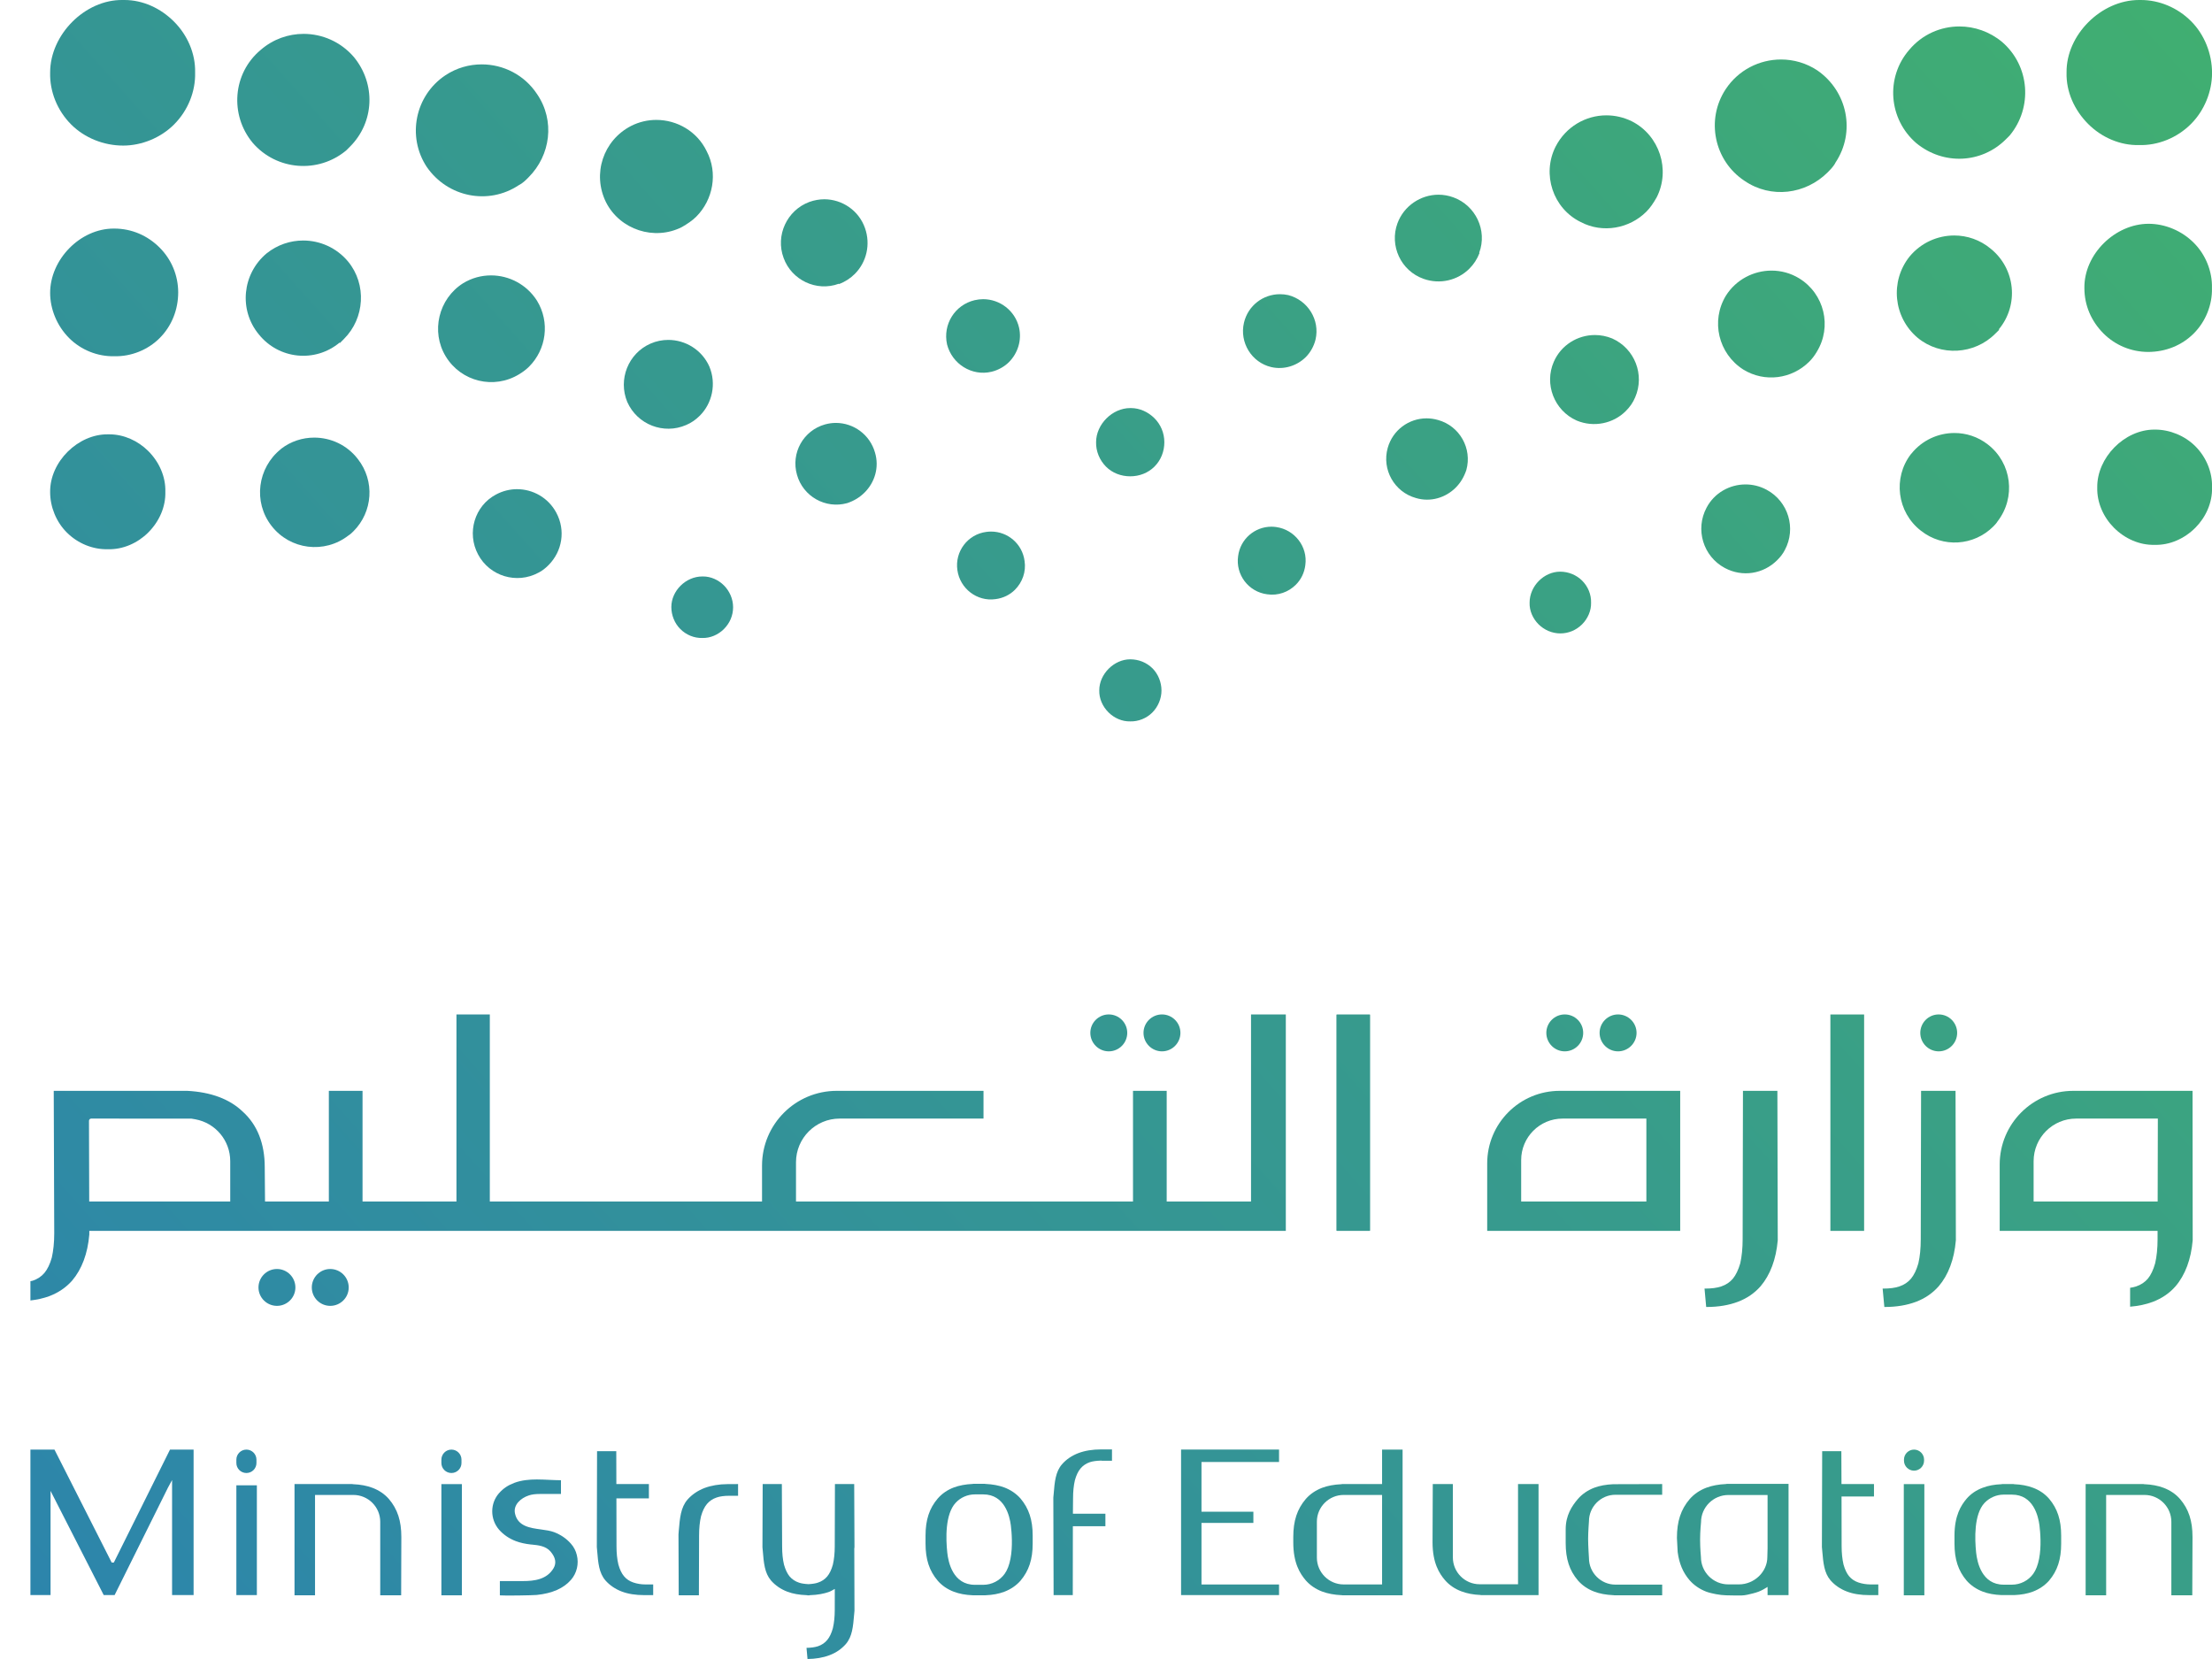 <svg width="48" height="36" viewBox="0 0 48 36" fill="none" xmlns="http://www.w3.org/2000/svg">
<path d="M46.75 9.322C46.093 9.322 45.501 9.937 45.51 10.577C45.501 10.904 45.643 11.222 45.872 11.452C46.111 11.691 46.429 11.832 46.756 11.823C47.083 11.832 47.4 11.691 47.639 11.452C47.868 11.222 48.01 10.904 48.001 10.577C48.01 10.25 47.878 9.923 47.639 9.684C47.409 9.454 47.083 9.322 46.765 9.322H46.75Z" fill="url(#paint0_linear_15037_80576)"/>
<path d="M37.033 11.015C36.78 11.486 36.958 12.074 37.428 12.325C37.811 12.53 38.267 12.455 38.566 12.154C38.628 12.093 38.689 12.018 38.73 11.936C38.983 11.466 38.806 10.879 38.334 10.627C38.189 10.549 38.032 10.512 37.878 10.512C37.534 10.512 37.202 10.695 37.033 11.015Z" fill="url(#paint1_linear_15037_80576)"/>
<path d="M41.475 9.846L41.467 9.854C41.072 10.367 41.164 11.114 41.684 11.517C42.163 11.895 42.834 11.845 43.254 11.425C43.287 11.391 43.321 11.357 43.346 11.315C43.749 10.794 43.657 10.048 43.136 9.645C42.919 9.476 42.664 9.396 42.411 9.396C42.058 9.396 41.71 9.552 41.475 9.846Z" fill="url(#paint2_linear_15037_80576)"/>
<path d="M33.855 12.405C33.504 12.405 33.192 12.717 33.192 13.078C33.186 13.252 33.262 13.423 33.386 13.547C33.508 13.669 33.679 13.745 33.859 13.745C34.038 13.745 34.204 13.674 34.332 13.547C34.455 13.423 34.531 13.252 34.526 13.078C34.531 12.902 34.46 12.727 34.332 12.6C34.209 12.477 34.035 12.405 33.857 12.405H33.855Z" fill="url(#paint3_linear_15037_80576)"/>
<path d="M2.343 9.425C1.698 9.416 1.079 10.017 1.088 10.681C1.088 10.999 1.22 11.326 1.45 11.555C1.689 11.794 2.016 11.927 2.343 11.918C2.669 11.927 2.987 11.785 3.217 11.555C3.456 11.316 3.597 10.999 3.588 10.671C3.597 10.345 3.456 10.026 3.217 9.787C2.994 9.565 2.688 9.425 2.373 9.425C2.362 9.425 2.353 9.425 2.343 9.425Z" fill="url(#paint4_linear_15037_80576)"/>
<path d="M10.763 10.731C10.299 10.976 10.123 11.562 10.375 12.033C10.626 12.504 11.213 12.681 11.683 12.428C11.765 12.388 11.84 12.326 11.901 12.265C12.202 11.964 12.277 11.508 12.072 11.126C11.898 10.8 11.564 10.615 11.219 10.615C11.065 10.615 10.908 10.653 10.763 10.731Z" fill="url(#paint5_linear_15037_80576)"/>
<path d="M6.1 9.739L6.093 9.747C5.589 10.151 5.488 10.89 5.891 11.41C6.294 11.931 7.041 12.024 7.561 11.62C7.602 11.595 7.636 11.562 7.67 11.528C8.09 11.108 8.14 10.436 7.763 9.958C7.527 9.653 7.174 9.496 6.819 9.496C6.566 9.496 6.313 9.575 6.1 9.739Z" fill="url(#paint6_linear_15037_80576)"/>
<path d="M33.717 7.851C33.506 8.334 33.724 8.908 34.214 9.126C34.59 9.283 35.012 9.188 35.278 8.921C35.367 8.833 35.435 8.737 35.483 8.621C35.694 8.137 35.476 7.564 34.985 7.345C34.862 7.294 34.734 7.27 34.609 7.27C34.233 7.27 33.875 7.488 33.717 7.851Z" fill="url(#paint7_linear_15037_80576)"/>
<path d="M46.417 0C45.592 -0 44.833 0.759 44.844 1.574C44.833 1.987 45.011 2.388 45.313 2.69C45.602 2.98 46.005 3.158 46.417 3.148C46.829 3.159 47.243 2.992 47.544 2.69C47.834 2.4 48.001 1.987 48.001 1.586C48.001 1.161 47.834 0.747 47.544 0.458C47.252 0.166 46.856 8.39233e-05 46.458 8.39233e-05C46.444 8.39233e-05 46.431 8.29697e-05 46.417 0Z" fill="url(#paint8_linear_15037_80576)"/>
<path d="M26.994 7.002C26.893 7.431 27.159 7.866 27.587 7.966C27.863 8.029 28.145 7.938 28.337 7.747C28.433 7.65 28.512 7.514 28.547 7.368C28.647 6.939 28.376 6.511 27.953 6.403C27.893 6.39 27.834 6.384 27.775 6.384C27.409 6.384 27.082 6.631 26.994 7.002Z" fill="url(#paint9_linear_15037_80576)"/>
<path d="M30.325 4.844C30.146 5.331 30.399 5.878 30.892 6.051C31.246 6.177 31.632 6.084 31.885 5.83C31.979 5.737 32.053 5.624 32.105 5.491L32.099 5.484C32.279 4.997 32.019 4.457 31.539 4.283C31.433 4.244 31.323 4.225 31.215 4.225C30.831 4.225 30.466 4.464 30.325 4.844Z" fill="url(#paint10_linear_15037_80576)"/>
<path d="M33.757 3.18C33.454 3.778 33.697 4.524 34.303 4.819C34.78 5.07 35.361 4.958 35.725 4.594C35.812 4.507 35.881 4.403 35.95 4.282C36.254 3.684 36.011 2.938 35.412 2.633C35.233 2.545 35.044 2.503 34.858 2.503C34.408 2.503 33.978 2.751 33.757 3.18Z" fill="url(#paint11_linear_15037_80576)"/>
<path d="M37.448 1.934C37.012 2.593 37.195 3.487 37.854 3.923C38.431 4.318 39.182 4.217 39.66 3.74C39.719 3.679 39.792 3.608 39.831 3.526C40.268 2.868 40.095 1.984 39.435 1.527C39.193 1.367 38.919 1.291 38.648 1.291C38.182 1.291 37.724 1.517 37.448 1.934Z" fill="url(#paint12_linear_15037_80576)"/>
<path d="M41.428 1.084C40.911 1.683 40.982 2.585 41.581 3.104C42.169 3.59 43.001 3.55 43.528 3.022C43.559 2.992 43.579 2.971 43.609 2.941C44.115 2.332 44.045 1.429 43.447 0.912C43.176 0.686 42.846 0.574 42.519 0.574C42.112 0.574 41.71 0.746 41.428 1.084Z" fill="url(#paint13_linear_15037_80576)"/>
<path d="M45.231 6.252C45.231 6.625 45.379 6.968 45.643 7.234C45.898 7.489 46.242 7.636 46.615 7.637C46.988 7.636 47.342 7.499 47.606 7.234C47.861 6.978 48.008 6.615 47.999 6.252C48.009 5.889 47.861 5.524 47.606 5.27C47.342 5.004 46.977 4.856 46.625 4.856C45.898 4.856 45.22 5.515 45.231 6.252Z" fill="url(#paint14_linear_15037_80576)"/>
<path d="M26.867 12.067C26.809 12.469 27.09 12.843 27.497 12.896C27.731 12.931 27.96 12.849 28.121 12.687C28.231 12.577 28.304 12.432 28.325 12.265C28.382 11.864 28.095 11.494 27.695 11.437C27.659 11.432 27.624 11.429 27.59 11.429C27.23 11.429 26.914 11.696 26.867 12.067Z" fill="url(#paint15_linear_15037_80576)"/>
<path d="M30.113 9.72C29.982 10.189 30.256 10.676 30.725 10.807C31.043 10.902 31.369 10.801 31.588 10.582C31.694 10.476 31.768 10.351 31.819 10.201C31.95 9.731 31.674 9.244 31.206 9.114C31.123 9.09 31.04 9.078 30.957 9.078C30.571 9.078 30.221 9.333 30.113 9.72Z" fill="url(#paint16_linear_15037_80576)"/>
<path d="M37.453 6.414C37.118 6.964 37.289 7.675 37.829 8.019C38.295 8.306 38.885 8.224 39.261 7.847C39.318 7.791 39.376 7.717 39.424 7.634C39.76 7.087 39.588 6.374 39.04 6.039C38.854 5.926 38.648 5.872 38.443 5.872C38.054 5.872 37.673 6.066 37.453 6.414Z" fill="url(#paint17_linear_15037_80576)"/>
<path d="M41.439 5.565C41.007 6.104 41.086 6.89 41.616 7.333C42.111 7.739 42.844 7.694 43.294 7.244C43.32 7.217 43.348 7.191 43.383 7.156L43.373 7.148C43.815 6.617 43.736 5.83 43.197 5.396C42.966 5.204 42.686 5.11 42.407 5.11C42.046 5.11 41.688 5.266 41.439 5.565Z" fill="url(#paint18_linear_15037_80576)"/>
<path d="M2.661 0C1.846 -0.011 1.088 0.749 1.088 1.574C1.077 1.986 1.243 2.4 1.545 2.702C1.835 2.991 2.248 3.159 2.673 3.159C3.074 3.159 3.487 2.991 3.776 2.702C4.078 2.4 4.245 1.986 4.234 1.574C4.244 1.161 4.066 0.759 3.776 0.469C3.484 0.176 3.098 0 2.7 0C2.687 0 2.674 0 2.661 0Z" fill="url(#paint19_linear_15037_80576)"/>
<path d="M21.149 6.514C20.72 6.616 20.455 7.04 20.551 7.474C20.659 7.897 21.087 8.169 21.516 8.067C21.662 8.032 21.799 7.953 21.894 7.858C22.086 7.665 22.176 7.384 22.113 7.108C22.027 6.74 21.696 6.492 21.334 6.492C21.273 6.492 21.211 6.5 21.149 6.514Z" fill="url(#paint20_linear_15037_80576)"/>
<path d="M17.563 4.382C17.076 4.563 16.823 5.109 17.004 5.597C17.177 6.077 17.717 6.337 18.203 6.157L18.21 6.164C18.343 6.111 18.457 6.037 18.55 5.943C18.803 5.69 18.896 5.304 18.77 4.949C18.635 4.564 18.271 4.324 17.886 4.324C17.779 4.325 17.67 4.343 17.563 4.382Z" fill="url(#paint21_linear_15037_80576)"/>
<path d="M13.696 2.732C13.09 3.044 12.847 3.773 13.15 4.388C13.453 4.987 14.2 5.23 14.797 4.927C14.918 4.857 15.022 4.788 15.109 4.701C15.473 4.337 15.585 3.756 15.334 3.279C15.126 2.849 14.691 2.602 14.242 2.602C14.057 2.602 13.87 2.644 13.696 2.732Z" fill="url(#paint22_linear_15037_80576)"/>
<path d="M10.453 1.397C10.182 1.397 9.908 1.473 9.666 1.633C9.007 2.071 8.825 2.963 9.261 3.623C9.717 4.282 10.599 4.456 11.258 4.018C11.339 3.979 11.41 3.908 11.471 3.846C11.947 3.37 12.049 2.618 11.653 2.04C11.378 1.624 10.921 1.397 10.454 1.397C10.454 1.397 10.454 1.397 10.453 1.397Z" fill="url(#paint23_linear_15037_80576)"/>
<path d="M5.658 1.082C5.049 1.589 4.979 2.493 5.485 3.101C6.002 3.699 6.905 3.771 7.513 3.264L7.595 3.182C8.123 2.654 8.162 1.822 7.676 1.234C7.391 0.905 6.991 0.735 6.588 0.735C6.258 0.735 5.927 0.849 5.658 1.082Z" fill="url(#paint24_linear_15037_80576)"/>
<path d="M2.467 4.96C1.737 4.96 1.088 5.633 1.088 6.356C1.088 6.708 1.236 7.072 1.501 7.337C1.756 7.593 2.12 7.74 2.483 7.73C2.845 7.739 3.209 7.593 3.464 7.337C3.729 7.072 3.866 6.718 3.867 6.345C3.866 5.972 3.719 5.628 3.464 5.373C3.199 5.108 2.855 4.961 2.483 4.96H2.467Z" fill="url(#paint25_linear_15037_80576)"/>
<path d="M21.404 11.542C20.998 11.594 20.717 11.969 20.775 12.371C20.831 12.772 21.201 13.058 21.602 13.001C21.769 12.98 21.915 12.907 22.024 12.798C22.185 12.637 22.269 12.407 22.233 12.173C22.185 11.801 21.868 11.535 21.508 11.535C21.474 11.535 21.439 11.537 21.404 11.542Z" fill="url(#paint26_linear_15037_80576)"/>
<path d="M17.902 9.21C17.433 9.342 17.158 9.829 17.295 10.305C17.427 10.773 17.914 11.048 18.383 10.918C18.533 10.868 18.657 10.792 18.763 10.686C18.982 10.467 19.083 10.142 18.988 9.823C18.879 9.433 18.524 9.177 18.138 9.177C18.06 9.177 17.981 9.188 17.902 9.21Z" fill="url(#paint27_linear_15037_80576)"/>
<path d="M14.117 7.456C13.633 7.667 13.408 8.234 13.612 8.724C13.831 9.216 14.403 9.434 14.888 9.223C15.003 9.175 15.099 9.107 15.188 9.018C15.454 8.751 15.55 8.33 15.393 7.954C15.231 7.59 14.873 7.376 14.502 7.376C14.373 7.376 14.242 7.401 14.117 7.456Z" fill="url(#paint28_linear_15037_80576)"/>
<path d="M10.048 6.147C9.517 6.483 9.344 7.194 9.673 7.735C10.007 8.284 10.719 8.456 11.267 8.12C11.349 8.071 11.423 8.013 11.48 7.957C11.856 7.581 11.938 6.99 11.652 6.524C11.427 6.171 11.046 5.976 10.656 5.976C10.448 5.976 10.239 6.03 10.048 6.147Z" fill="url(#paint29_linear_15037_80576)"/>
<path d="M5.786 5.498C5.256 5.941 5.177 6.727 5.618 7.258C6.052 7.797 6.838 7.876 7.368 7.435L7.377 7.443C7.412 7.408 7.438 7.381 7.465 7.354C7.916 6.904 7.96 6.17 7.554 5.676C7.303 5.375 6.943 5.219 6.579 5.219C6.3 5.219 6.02 5.311 5.786 5.498Z" fill="url(#paint30_linear_15037_80576)"/>
<path d="M15.241 12.509C14.88 12.509 14.568 12.821 14.568 13.172C14.568 13.351 14.639 13.527 14.763 13.65C14.89 13.778 15.065 13.849 15.241 13.844C15.415 13.849 15.586 13.773 15.709 13.65C15.837 13.522 15.908 13.356 15.908 13.177C15.908 12.997 15.832 12.826 15.709 12.703C15.59 12.584 15.426 12.509 15.258 12.509H15.241Z" fill="url(#paint31_linear_15037_80576)"/>
<path d="M24.526 8.855C24.137 8.855 23.785 9.207 23.785 9.595C23.78 9.79 23.859 9.984 24 10.126C24.137 10.264 24.327 10.336 24.526 10.336C24.726 10.336 24.914 10.262 25.051 10.126C25.193 9.984 25.266 9.795 25.266 9.596C25.266 9.397 25.188 9.212 25.051 9.075C24.913 8.938 24.731 8.855 24.541 8.855H24.526Z" fill="url(#paint32_linear_15037_80576)"/>
<path d="M23.854 14.981C23.849 15.157 23.925 15.33 24.054 15.458C24.178 15.582 24.351 15.659 24.526 15.654C24.703 15.659 24.879 15.587 25.004 15.463C25.132 15.335 25.204 15.157 25.204 14.985C25.204 14.804 25.132 14.627 25.009 14.503C24.879 14.374 24.708 14.308 24.526 14.307C24.174 14.307 23.853 14.627 23.854 14.981Z" fill="url(#paint33_linear_15037_80576)"/>
<path d="M23.89 31.452C23.707 31.452 23.541 31.479 23.399 31.533C23.258 31.587 23.138 31.668 23.044 31.776C22.904 31.94 22.886 32.153 22.864 32.423L22.857 32.499L22.863 34.614H23.279L23.281 33.119H23.987V32.848H23.282V32.831L23.285 32.518C23.285 32.369 23.298 32.236 23.325 32.121C23.355 32.012 23.396 31.926 23.448 31.865C23.5 31.803 23.568 31.757 23.65 31.729C23.713 31.708 23.791 31.698 23.89 31.695H23.907V31.698H24.13V31.452H23.89Z" fill="url(#paint34_linear_15037_80576)"/>
<path d="M18.118 32.204L18.114 33.555C18.114 33.704 18.1 33.838 18.073 33.953C18.043 34.061 18.002 34.147 17.95 34.209C17.899 34.27 17.831 34.316 17.748 34.343C17.696 34.361 17.63 34.371 17.544 34.376C17.456 34.371 17.389 34.361 17.338 34.343C17.255 34.316 17.188 34.27 17.135 34.209C17.084 34.147 17.043 34.061 17.013 33.954C16.985 33.837 16.972 33.708 16.972 33.555L16.966 32.204H16.55L16.545 33.575L16.552 33.65C16.574 33.92 16.592 34.133 16.731 34.297C16.825 34.404 16.945 34.486 17.087 34.54C17.204 34.584 17.341 34.609 17.508 34.615L17.523 34.616V34.62H17.524C17.537 34.618 17.55 34.618 17.561 34.62H17.562L17.562 34.616L17.577 34.615C17.744 34.609 17.882 34.584 17.999 34.54C18.02 34.532 18.039 34.521 18.058 34.511C18.069 34.504 18.08 34.498 18.091 34.492L18.115 34.48L18.114 34.934C18.114 35.084 18.1 35.217 18.073 35.332C18.043 35.441 18.002 35.526 17.95 35.588C17.899 35.65 17.831 35.696 17.748 35.724C17.681 35.745 17.598 35.757 17.501 35.758L17.523 36C17.701 35.998 17.86 35.971 17.999 35.918C18.141 35.865 18.26 35.783 18.354 35.676C18.494 35.514 18.512 35.299 18.535 35.029L18.542 34.953L18.538 33.604L18.542 33.573L18.536 32.204H18.118Z" fill="url(#paint35_linear_15037_80576)"/>
<path d="M5.129 31.674V31.747C5.129 31.867 5.227 31.964 5.347 31.964C5.467 31.964 5.565 31.867 5.565 31.747V31.674C5.565 31.554 5.467 31.456 5.347 31.456C5.227 31.456 5.129 31.554 5.129 31.674Z" fill="url(#paint36_linear_15037_80576)"/>
<path d="M5.129 32.231L5.129 34.613H5.574V32.231H5.129Z" fill="url(#paint37_linear_15037_80576)"/>
<path d="M9.578 31.674V31.747C9.578 31.867 9.676 31.964 9.796 31.964C9.916 31.964 10.014 31.867 10.014 31.747V31.674C10.014 31.554 9.916 31.456 9.796 31.456C9.676 31.456 9.578 31.554 9.578 31.674Z" fill="url(#paint38_linear_15037_80576)"/>
<path d="M9.578 32.205V34.618L10.023 34.618V32.205H9.578Z" fill="url(#paint39_linear_15037_80576)"/>
<path d="M41.316 31.674V31.695C41.316 31.815 41.414 31.913 41.534 31.913C41.654 31.913 41.752 31.815 41.752 31.695V31.674C41.752 31.554 41.654 31.456 41.534 31.456C41.414 31.456 41.316 31.554 41.316 31.674Z" fill="url(#paint40_linear_15037_80576)"/>
<path d="M41.312 32.205V34.618H41.758L41.758 32.205H41.312Z" fill="url(#paint41_linear_15037_80576)"/>
<path d="M32.941 32.204V34.378H32.108C31.788 34.378 31.527 34.117 31.527 33.796V32.204H31.091L31.086 33.466C31.086 33.915 31.23 34.142 31.356 34.289C31.45 34.397 31.57 34.479 31.712 34.532C31.832 34.578 31.973 34.605 32.13 34.611V34.614H33.386L33.386 32.204H32.941Z" fill="url(#paint42_linear_15037_80576)"/>
<path d="M29.991 31.456V32.204H29.122L29.109 32.207C28.951 32.214 28.81 32.24 28.69 32.285C28.549 32.339 28.428 32.421 28.335 32.528C28.148 32.747 28.064 33.001 28.064 33.352V33.47C28.064 33.919 28.209 34.146 28.335 34.294C28.428 34.4 28.548 34.482 28.69 34.536C28.811 34.581 28.952 34.608 29.109 34.615L29.125 34.615V34.618H30.436V31.456H29.991ZM28.576 33.8V33.021C28.576 32.701 28.837 32.44 29.157 32.44H29.991V34.382H29.157C28.837 34.382 28.576 34.12 28.576 33.8Z" fill="url(#paint43_linear_15037_80576)"/>
<path d="M45.258 32.204V34.618H45.703V32.44H46.536C46.856 32.44 47.118 32.701 47.118 33.022V34.618H47.572L47.577 33.352C47.577 33.002 47.494 32.747 47.306 32.528C47.213 32.421 47.093 32.34 46.952 32.286C46.831 32.24 46.69 32.213 46.533 32.207L46.517 32.206V32.204H45.258Z" fill="url(#paint44_linear_15037_80576)"/>
<path d="M35.007 32.207C34.852 32.214 34.712 32.239 34.593 32.284C34.454 32.338 34.335 32.419 34.242 32.525C34.11 32.68 33.975 32.88 33.975 33.187V33.483C33.975 33.829 34.057 34.081 34.242 34.297C34.335 34.403 34.453 34.484 34.593 34.537C34.713 34.583 34.852 34.608 35.007 34.615L35.023 34.615V34.618H36.069V34.386H35.055C34.738 34.386 34.48 34.127 34.48 33.809C34.48 33.809 34.462 33.541 34.462 33.392C34.462 33.245 34.48 33.013 34.48 33.013C34.48 32.695 34.738 32.436 35.055 32.436H36.069V32.204L36.068 32.204L35.007 32.207Z" fill="url(#paint45_linear_15037_80576)"/>
<path d="M11.165 32.176C11.018 32.232 10.922 32.297 10.826 32.405C10.633 32.627 10.633 32.964 10.827 33.191C10.925 33.303 11.048 33.387 11.193 33.442C11.289 33.478 11.398 33.502 11.517 33.515L11.542 33.517C11.683 33.531 11.841 33.547 11.945 33.666C12.056 33.795 12.079 33.917 12.012 34.03C11.867 34.276 11.593 34.309 11.346 34.309H10.847V34.619C10.938 34.629 11.566 34.619 11.648 34.61C11.984 34.575 12.227 34.468 12.39 34.283C12.517 34.137 12.565 33.936 12.517 33.744C12.495 33.652 12.451 33.567 12.389 33.498C12.291 33.386 12.169 33.303 12.023 33.247C11.942 33.217 11.845 33.203 11.741 33.189C11.503 33.157 11.234 33.121 11.175 32.841C11.135 32.654 11.302 32.507 11.474 32.451C11.537 32.429 11.618 32.419 11.713 32.419L12.173 32.418V32.121C12.092 32.121 12.012 32.116 11.926 32.113C11.835 32.109 11.742 32.104 11.65 32.104C11.482 32.104 11.317 32.12 11.165 32.176Z" fill="url(#paint46_linear_15037_80576)"/>
<path d="M3.689 31.456L2.47 33.907H2.424L2.419 33.898L1.182 31.456H0.66V34.613H1.097V32.352L2.251 34.613H2.487L3.646 32.279L3.734 32.117V34.613H4.201V31.456H3.689Z" fill="url(#paint47_linear_15037_80576)"/>
<path d="M25.629 31.455V34.613H27.755V34.383H26.072V33.047H27.198V32.804H26.072V31.725H27.755V31.455H27.755H25.629Z" fill="url(#paint48_linear_15037_80576)"/>
<path d="M12.956 31.491L12.951 33.572L12.958 33.649C12.98 33.918 12.998 34.131 13.137 34.294C13.231 34.401 13.351 34.482 13.492 34.536C13.629 34.588 13.79 34.614 13.984 34.614H14.174L14.174 34.614V34.382H14.005C13.913 34.382 13.825 34.367 13.744 34.34C13.661 34.312 13.593 34.267 13.542 34.205C13.49 34.144 13.449 34.059 13.419 33.95C13.391 33.834 13.378 33.704 13.378 33.552L13.376 32.514H14.081V32.204H13.375L13.373 31.491H12.956Z" fill="url(#paint49_linear_15037_80576)"/>
<path d="M15.791 32.205C15.602 32.206 15.434 32.235 15.289 32.289C15.141 32.346 15.015 32.431 14.917 32.543C14.772 32.713 14.753 32.937 14.729 33.218L14.723 33.298L14.728 34.618H15.166L15.17 33.318C15.17 33.162 15.184 33.022 15.212 32.903C15.244 32.789 15.287 32.7 15.341 32.636C15.395 32.572 15.466 32.524 15.552 32.495C15.625 32.47 15.718 32.458 15.827 32.458H16.016V32.204H16.016L15.791 32.205Z" fill="url(#paint50_linear_15037_80576)"/>
<path d="M43.445 32.204L43.432 32.207C43.279 32.213 43.14 32.239 43.024 32.284C42.886 32.335 42.768 32.415 42.676 32.521C42.554 32.665 42.412 32.887 42.412 33.324V33.496C42.412 33.838 42.494 34.086 42.676 34.3C42.768 34.404 42.886 34.484 43.024 34.537C43.14 34.582 43.279 34.607 43.432 34.613H43.708C43.861 34.607 43.998 34.582 44.116 34.537C44.254 34.484 44.371 34.404 44.464 34.3C44.646 34.086 44.727 33.838 44.727 33.496V33.324C44.727 32.983 44.646 32.735 44.464 32.521C44.371 32.415 44.254 32.335 44.116 32.284C43.998 32.239 43.861 32.213 43.707 32.207L43.692 32.204H43.445ZM42.882 33.693C42.851 33.396 42.832 32.862 43.063 32.614C43.171 32.5 43.322 32.433 43.479 32.433H43.659C44.124 32.433 44.23 32.9 44.256 33.101C44.275 33.257 44.3 33.559 44.248 33.825C44.222 33.961 44.179 34.071 44.121 34.152C44.014 34.299 43.842 34.387 43.66 34.387H43.479C43.006 34.387 42.904 33.902 42.882 33.693Z" fill="url(#paint51_linear_15037_80576)"/>
<path d="M37.469 32.2L37.456 32.203C37.296 32.21 37.151 32.237 37.028 32.283C36.883 32.338 36.761 32.421 36.665 32.531C36.474 32.755 36.389 33.014 36.389 33.372L36.405 33.677C36.437 33.925 36.518 34.121 36.664 34.291C36.76 34.4 36.883 34.484 37.026 34.539C37.094 34.564 37.167 34.579 37.236 34.593C37.388 34.623 37.531 34.62 37.674 34.622C37.758 34.623 37.835 34.624 37.914 34.606L37.919 34.605C37.999 34.587 38.083 34.568 38.161 34.539C38.228 34.513 38.288 34.478 38.331 34.451L38.356 34.435V34.614H38.811V32.2H37.469ZM36.91 33.787C36.91 33.787 36.892 33.601 36.892 33.411C36.892 33.221 36.912 33.035 36.912 33.033C36.912 32.707 37.179 32.441 37.506 32.441H38.356V33.598L38.351 33.788C38.351 34.109 38.068 34.381 37.734 34.381H37.504C37.177 34.381 36.91 34.115 36.91 33.787Z" fill="url(#paint52_linear_15037_80576)"/>
<path d="M39.541 31.491L39.535 33.572L39.542 33.648C39.565 33.918 39.583 34.13 39.722 34.293C39.817 34.401 39.936 34.482 40.078 34.536C40.214 34.588 40.374 34.614 40.569 34.614H40.759V34.382H40.589C40.498 34.381 40.41 34.367 40.329 34.34C40.246 34.312 40.178 34.267 40.126 34.205C40.075 34.144 40.034 34.058 40.004 33.95C39.977 33.835 39.963 33.701 39.963 33.552L39.961 32.474H40.665V32.204H39.96L39.957 31.491H39.541Z" fill="url(#paint53_linear_15037_80576)"/>
<path d="M21.12 32.199L21.107 32.201C20.953 32.208 20.815 32.234 20.697 32.278C20.558 32.331 20.442 32.411 20.35 32.516C20.166 32.731 20.084 32.98 20.084 33.323V33.496C20.084 33.839 20.166 34.087 20.35 34.303C20.441 34.407 20.558 34.487 20.697 34.54C20.816 34.585 20.953 34.611 21.107 34.617H21.385C21.538 34.611 21.677 34.585 21.795 34.54C21.933 34.487 22.051 34.407 22.143 34.303C22.326 34.087 22.409 33.839 22.409 33.496V33.323C22.409 32.98 22.326 32.731 22.143 32.515C22.05 32.411 21.933 32.331 21.795 32.278C21.677 32.234 21.539 32.208 21.385 32.201L21.369 32.199H21.12ZM20.556 33.693C20.524 33.396 20.506 32.858 20.738 32.61C20.845 32.494 20.997 32.428 21.155 32.428H21.336C21.802 32.428 21.909 32.897 21.935 33.099C21.954 33.255 21.979 33.558 21.927 33.825C21.901 33.962 21.858 34.072 21.8 34.153C21.693 34.301 21.519 34.39 21.337 34.39H21.155C20.68 34.39 20.578 33.903 20.556 33.693Z" fill="url(#paint54_linear_15037_80576)"/>
<path d="M6.391 32.204V34.618H6.836V32.44H7.668C7.989 32.44 8.251 32.701 8.251 33.022V34.618H8.705L8.709 33.352C8.709 33.002 8.626 32.747 8.439 32.528C8.345 32.421 8.226 32.34 8.084 32.286C7.963 32.24 7.822 32.213 7.665 32.207L7.649 32.206V32.204H6.391Z" fill="url(#paint55_linear_15037_80576)"/>
<path d="M33.555 22.413C33.555 22.634 33.735 22.814 33.955 22.814C34.176 22.814 34.355 22.634 34.355 22.413C34.355 22.192 34.176 22.013 33.955 22.013C33.735 22.013 33.555 22.192 33.555 22.413Z" fill="url(#paint56_linear_15037_80576)"/>
<path d="M41.687 23.671L41.68 26.89C41.68 27.089 41.663 27.266 41.628 27.415C41.588 27.556 41.534 27.667 41.469 27.746C41.404 27.824 41.318 27.881 41.214 27.916C41.122 27.947 41.006 27.962 40.87 27.962H40.853L40.89 28.361H40.903C41.154 28.361 41.38 28.323 41.577 28.249C41.771 28.176 41.938 28.061 42.069 27.912C42.28 27.665 42.406 27.329 42.442 26.914L42.435 23.671H41.687Z" fill="url(#paint57_linear_15037_80576)"/>
<path d="M39.719 22.014H39.719V26.71H39.719H40.45L40.451 26.71V22.014H39.719Z" fill="url(#paint58_linear_15037_80576)"/>
<path d="M37.822 23.671L37.815 26.89C37.815 27.088 37.797 27.264 37.763 27.415C37.722 27.556 37.668 27.668 37.604 27.746C37.539 27.824 37.453 27.881 37.349 27.916C37.256 27.947 37.14 27.962 37.005 27.962H36.988L37.024 28.361H37.038C37.289 28.361 37.515 28.323 37.711 28.249C37.906 28.176 38.073 28.061 38.204 27.912C38.414 27.664 38.54 27.329 38.577 26.914L38.569 23.671H37.822Z" fill="url(#paint59_linear_15037_80576)"/>
<path d="M33.846 23.671C32.977 23.671 32.272 24.376 32.272 25.246V26.71H36.46V23.671H33.846ZM33.009 25.174C33.009 24.677 33.411 24.273 33.908 24.273H35.726V26.072H33.009V25.174Z" fill="url(#paint60_linear_15037_80576)"/>
<path d="M23.66 22.413C23.66 22.634 23.84 22.814 24.06 22.814C24.281 22.814 24.461 22.634 24.461 22.413C24.461 22.192 24.281 22.013 24.06 22.013C23.84 22.013 23.66 22.192 23.66 22.413Z" fill="url(#paint61_linear_15037_80576)"/>
<path d="M5.609 27.938C5.609 28.158 5.79 28.337 6.01 28.337C6.23 28.337 6.41 28.158 6.41 27.938C6.41 27.716 6.23 27.537 6.01 27.537C5.79 27.537 5.609 27.716 5.609 27.938Z" fill="url(#paint62_linear_15037_80576)"/>
<path d="M6.766 27.938C6.766 28.158 6.946 28.337 7.166 28.337C7.387 28.337 7.567 28.158 7.567 27.938C7.567 27.716 7.387 27.537 7.166 27.537C6.946 27.537 6.766 27.716 6.766 27.938Z" fill="url(#paint63_linear_15037_80576)"/>
<path d="M24.814 22.413C24.814 22.634 24.995 22.814 25.215 22.814C25.435 22.814 25.615 22.634 25.615 22.413C25.615 22.192 25.435 22.013 25.215 22.013C24.995 22.013 24.814 22.192 24.814 22.413Z" fill="url(#paint64_linear_15037_80576)"/>
<path d="M34.711 22.413C34.711 22.634 34.892 22.814 35.111 22.814C35.332 22.814 35.513 22.634 35.513 22.413C35.513 22.192 35.332 22.013 35.111 22.013C34.892 22.013 34.711 22.192 34.711 22.413Z" fill="url(#paint65_linear_15037_80576)"/>
<path d="M41.67 22.414C41.67 22.634 41.85 22.814 42.07 22.814C42.29 22.814 42.47 22.634 42.47 22.414C42.47 22.192 42.29 22.013 42.07 22.013C41.85 22.013 41.67 22.192 41.67 22.414Z" fill="url(#paint66_linear_15037_80576)"/>
<path d="M27.147 22.013V26.072H25.317V23.671H24.586V26.072H17.273V25.221C17.273 24.698 17.697 24.273 18.221 24.273H21.342V23.671H18.158C17.262 23.671 16.536 24.397 16.536 25.293V26.072H10.629V22.013H9.905V26.072H7.867V23.671H7.136V26.072H5.751L5.745 25.341V25.34V25.33C5.745 24.814 5.583 24.405 5.263 24.118C4.98 23.848 4.576 23.698 4.064 23.671H1.166V23.671L1.177 26.764C1.177 26.964 1.158 27.14 1.124 27.29C1.084 27.432 1.03 27.543 0.965 27.621C0.9 27.699 0.814 27.756 0.71 27.791C0.695 27.796 0.676 27.798 0.66 27.802V28.22C0.808 28.203 0.947 28.172 1.073 28.125C1.268 28.05 1.434 27.938 1.566 27.788C1.776 27.54 1.902 27.205 1.938 26.79V26.71H27.902V22.013H27.147ZM1.931 24.321C1.931 24.295 1.953 24.273 1.979 24.273L4.097 24.274H4.153C4.185 24.279 4.212 24.283 4.241 24.289C4.679 24.37 4.996 24.751 4.996 25.197V26.072H1.936L1.931 24.321Z" fill="url(#paint67_linear_15037_80576)"/>
<path d="M44.99 23.671C44.108 23.671 43.393 24.387 43.393 25.27V26.71H46.819V26.89C46.819 27.088 46.801 27.266 46.766 27.415C46.726 27.556 46.674 27.668 46.608 27.747C46.542 27.824 46.457 27.881 46.352 27.916C46.315 27.929 46.269 27.938 46.223 27.945V28.355C46.402 28.34 46.567 28.306 46.715 28.25C46.91 28.176 47.077 28.063 47.208 27.913C47.419 27.666 47.545 27.329 47.581 26.914L47.578 23.671H44.99ZM44.129 25.198C44.129 24.687 44.542 24.273 45.052 24.273H46.825V24.297L46.821 26.072H44.129V25.198Z" fill="url(#paint68_linear_15037_80576)"/>
<path d="M29.011 22.013C29.005 22.013 29 22.018 29 22.024V26.699C29 26.705 29.005 26.71 29.011 26.71H29.721C29.727 26.71 29.731 26.705 29.731 26.699V22.024C29.731 22.018 29.727 22.013 29.721 22.013H29.011Z" fill="url(#paint69_linear_15037_80576)"/>
<defs>
<linearGradient id="paint0_linear_15037_80576" x1="-6.728" y1="58.355" x2="53.167" y2="4.907" gradientUnits="userSpaceOnUse">
<stop stop-color="#297EB5"/>
<stop offset="0.267" stop-color="#297EB5"/>
<stop offset="1" stop-color="#41AF70"/>
</linearGradient>
<linearGradient id="paint1_linear_15037_80576" x1="-10.195" y1="54.47" x2="49.699" y2="1.021" gradientUnits="userSpaceOnUse">
<stop stop-color="#297EB5"/>
<stop offset="0.145" stop-color="#297EB5"/>
<stop offset="1" stop-color="#41AF70"/>
</linearGradient>
<linearGradient id="paint2_linear_15037_80576" x1="-8.622" y1="56.235" x2="51.272" y2="2.786" gradientUnits="userSpaceOnUse">
<stop stop-color="#297EB5"/>
<stop offset="0.145" stop-color="#297EB5"/>
<stop offset="1" stop-color="#41AF70"/>
</linearGradient>
<linearGradient id="paint3_linear_15037_80576" x1="-11.209" y1="53.335" x2="48.686" y2="-0.114" gradientUnits="userSpaceOnUse">
<stop stop-color="#297EB5"/>
<stop offset="0.145" stop-color="#297EB5"/>
<stop offset="1" stop-color="#41AF70"/>
</linearGradient>
<linearGradient id="paint4_linear_15037_80576" x1="-26.384" y1="36.33" x2="33.51" y2="-17.119" gradientUnits="userSpaceOnUse">
<stop stop-color="#297EB5"/>
<stop offset="0.145" stop-color="#297EB5"/>
<stop offset="1" stop-color="#41AF70"/>
</linearGradient>
<linearGradient id="paint5_linear_15037_80576" x1="-21.968" y1="41.278" x2="37.926" y2="-12.17" gradientUnits="userSpaceOnUse">
<stop stop-color="#297EB5"/>
<stop offset="0.145" stop-color="#297EB5"/>
<stop offset="1" stop-color="#41AF70"/>
</linearGradient>
<linearGradient id="paint6_linear_15037_80576" x1="-24.354" y1="38.603" x2="35.54" y2="-14.845" gradientUnits="userSpaceOnUse">
<stop stop-color="#297EB5"/>
<stop offset="0.145" stop-color="#297EB5"/>
<stop offset="1" stop-color="#41AF70"/>
</linearGradient>
<linearGradient id="paint7_linear_15037_80576" x1="-13.262" y1="51.033" x2="46.632" y2="-2.415" gradientUnits="userSpaceOnUse">
<stop stop-color="#297EB5"/>
<stop offset="0.145" stop-color="#297EB5"/>
<stop offset="1" stop-color="#41AF70"/>
</linearGradient>
<linearGradient id="paint8_linear_15037_80576" x1="-11.346" y1="53.181" x2="48.548" y2="-0.268" gradientUnits="userSpaceOnUse">
<stop stop-color="#297EB5"/>
<stop offset="0.145" stop-color="#297EB5"/>
<stop offset="1" stop-color="#41AF70"/>
</linearGradient>
<linearGradient id="paint9_linear_15037_80576" x1="-16.823" y1="47.042" x2="43.071" y2="-6.406" gradientUnits="userSpaceOnUse">
<stop stop-color="#297EB5"/>
<stop offset="0.145" stop-color="#297EB5"/>
<stop offset="1" stop-color="#41AF70"/>
</linearGradient>
<linearGradient id="paint10_linear_15037_80576" x1="-16.292" y1="47.639" x2="43.602" y2="-5.809" gradientUnits="userSpaceOnUse">
<stop stop-color="#297EB5"/>
<stop offset="0.145" stop-color="#297EB5"/>
<stop offset="1" stop-color="#41AF70"/>
</linearGradient>
<linearGradient id="paint11_linear_15037_80576" x1="-15.379" y1="48.662" x2="44.515" y2="-4.787" gradientUnits="userSpaceOnUse">
<stop stop-color="#297EB5"/>
<stop offset="0.145" stop-color="#297EB5"/>
<stop offset="1" stop-color="#41AF70"/>
</linearGradient>
<linearGradient id="paint12_linear_15037_80576" x1="-14.187" y1="49.997" x2="45.707" y2="-3.452" gradientUnits="userSpaceOnUse">
<stop stop-color="#297EB5"/>
<stop offset="0.145" stop-color="#297EB5"/>
<stop offset="1" stop-color="#41AF70"/>
</linearGradient>
<linearGradient id="paint13_linear_15037_80576" x1="-12.828" y1="51.521" x2="47.066" y2="-1.928" gradientUnits="userSpaceOnUse">
<stop stop-color="#297EB5"/>
<stop offset="0.145" stop-color="#297EB5"/>
<stop offset="1" stop-color="#41AF70"/>
</linearGradient>
<linearGradient id="paint14_linear_15037_80576" x1="-8.941" y1="55.877" x2="50.953" y2="2.428" gradientUnits="userSpaceOnUse">
<stop stop-color="#297EB5"/>
<stop offset="0.145" stop-color="#297EB5"/>
<stop offset="1" stop-color="#41AF70"/>
</linearGradient>
<linearGradient id="paint15_linear_15037_80576" x1="-14.431" y1="49.724" x2="45.463" y2="-3.724" gradientUnits="userSpaceOnUse">
<stop stop-color="#297EB5"/>
<stop offset="0.145" stop-color="#297EB5"/>
<stop offset="1" stop-color="#41AF70"/>
</linearGradient>
<linearGradient id="paint16_linear_15037_80576" x1="-14.023" y1="50.18" x2="45.871" y2="-3.268" gradientUnits="userSpaceOnUse">
<stop stop-color="#297EB5"/>
<stop offset="0.145" stop-color="#297EB5"/>
<stop offset="1" stop-color="#41AF70"/>
</linearGradient>
<linearGradient id="paint17_linear_15037_80576" x1="-12.149" y1="52.281" x2="47.745" y2="-1.167" gradientUnits="userSpaceOnUse">
<stop stop-color="#297EB5"/>
<stop offset="0.145" stop-color="#297EB5"/>
<stop offset="1" stop-color="#41AF70"/>
</linearGradient>
<linearGradient id="paint18_linear_15037_80576" x1="-10.717" y1="53.886" x2="49.177" y2="0.438" gradientUnits="userSpaceOnUse">
<stop stop-color="#297EB5"/>
<stop offset="0.145" stop-color="#297EB5"/>
<stop offset="1" stop-color="#41AF70"/>
</linearGradient>
<linearGradient id="paint19_linear_15037_80576" x1="-30.758" y1="31.428" x2="29.136" y2="-22.02" gradientUnits="userSpaceOnUse">
<stop stop-color="#297EB5"/>
<stop offset="0.145" stop-color="#297EB5"/>
<stop offset="1" stop-color="#41AF70"/>
</linearGradient>
<linearGradient id="paint20_linear_15037_80576" x1="-19.625" y1="43.904" x2="40.27" y2="-9.544" gradientUnits="userSpaceOnUse">
<stop stop-color="#297EB5"/>
<stop offset="0.145" stop-color="#297EB5"/>
<stop offset="1" stop-color="#41AF70"/>
</linearGradient>
<linearGradient id="paint21_linear_15037_80576" x1="-22.15" y1="41.073" x2="37.744" y2="-12.375" gradientUnits="userSpaceOnUse">
<stop stop-color="#297EB5"/>
<stop offset="0.145" stop-color="#297EB5"/>
<stop offset="1" stop-color="#41AF70"/>
</linearGradient>
<linearGradient id="paint22_linear_15037_80576" x1="-24.47" y1="38.476" x2="35.425" y2="-14.973" gradientUnits="userSpaceOnUse">
<stop stop-color="#297EB5"/>
<stop offset="0.145" stop-color="#297EB5"/>
<stop offset="1" stop-color="#41AF70"/>
</linearGradient>
<linearGradient id="paint23_linear_15037_80576" x1="-26.637" y1="36.046" x2="33.257" y2="-17.403" gradientUnits="userSpaceOnUse">
<stop stop-color="#297EB5"/>
<stop offset="0.145" stop-color="#297EB5"/>
<stop offset="1" stop-color="#41AF70"/>
</linearGradient>
<linearGradient id="paint24_linear_15037_80576" x1="-28.687" y1="33.749" x2="31.207" y2="-19.699" gradientUnits="userSpaceOnUse">
<stop stop-color="#297EB5"/>
<stop offset="0.145" stop-color="#297EB5"/>
<stop offset="1" stop-color="#41AF70"/>
</linearGradient>
<linearGradient id="paint25_linear_15037_80576" x1="-28.468" y1="33.995" x2="31.427" y2="-19.454" gradientUnits="userSpaceOnUse">
<stop stop-color="#297EB5"/>
<stop offset="0.145" stop-color="#297EB5"/>
<stop offset="1" stop-color="#41AF70"/>
</linearGradient>
<linearGradient id="paint26_linear_15037_80576" x1="-17.08" y1="46.755" x2="42.814" y2="-6.693" gradientUnits="userSpaceOnUse">
<stop stop-color="#297EB5"/>
<stop offset="0.145" stop-color="#297EB5"/>
<stop offset="1" stop-color="#41AF70"/>
</linearGradient>
<linearGradient id="paint27_linear_15037_80576" x1="-19.66" y1="43.863" x2="40.234" y2="-9.585" gradientUnits="userSpaceOnUse">
<stop stop-color="#297EB5"/>
<stop offset="0.145" stop-color="#297EB5"/>
<stop offset="1" stop-color="#41AF70"/>
</linearGradient>
<linearGradient id="paint28_linear_15037_80576" x1="-22.123" y1="41.103" x2="37.771" y2="-12.345" gradientUnits="userSpaceOnUse">
<stop stop-color="#297EB5"/>
<stop offset="0.145" stop-color="#297EB5"/>
<stop offset="1" stop-color="#41AF70"/>
</linearGradient>
<linearGradient id="paint29_linear_15037_80576" x1="-24.417" y1="38.535" x2="35.477" y2="-14.914" gradientUnits="userSpaceOnUse">
<stop stop-color="#297EB5"/>
<stop offset="0.145" stop-color="#297EB5"/>
<stop offset="1" stop-color="#41AF70"/>
</linearGradient>
<linearGradient id="paint30_linear_15037_80576" x1="-26.555" y1="36.138" x2="33.339" y2="-17.31" gradientUnits="userSpaceOnUse">
<stop stop-color="#297EB5"/>
<stop offset="0.145" stop-color="#297EB5"/>
<stop offset="1" stop-color="#41AF70"/>
</linearGradient>
<linearGradient id="paint31_linear_15037_80576" x1="-19.417" y1="44.138" x2="40.477" y2="-9.311" gradientUnits="userSpaceOnUse">
<stop stop-color="#297EB5"/>
<stop offset="0.145" stop-color="#297EB5"/>
<stop offset="1" stop-color="#41AF70"/>
</linearGradient>
<linearGradient id="paint32_linear_15037_80576" x1="-17.077" y1="46.758" x2="42.817" y2="-6.69" gradientUnits="userSpaceOnUse">
<stop stop-color="#297EB5"/>
<stop offset="0.145" stop-color="#297EB5"/>
<stop offset="1" stop-color="#41AF70"/>
</linearGradient>
<linearGradient id="paint33_linear_15037_80576" x1="-14.401" y1="49.758" x2="45.493" y2="-3.691" gradientUnits="userSpaceOnUse">
<stop stop-color="#297EB5"/>
<stop offset="0.145" stop-color="#297EB5"/>
<stop offset="1" stop-color="#41AF70"/>
</linearGradient>
<linearGradient id="paint34_linear_15037_80576" x1="-5.896" y1="59.288" x2="53.998" y2="5.84" gradientUnits="userSpaceOnUse">
<stop stop-color="#297EB5"/>
<stop offset="0.145" stop-color="#297EB5"/>
<stop offset="1" stop-color="#41AF70"/>
</linearGradient>
<linearGradient id="paint35_linear_15037_80576" x1="-8.005" y1="56.925" x2="51.889" y2="3.477" gradientUnits="userSpaceOnUse">
<stop stop-color="#297EB5"/>
<stop offset="0.145" stop-color="#297EB5"/>
<stop offset="1" stop-color="#41AF70"/>
</linearGradient>
<linearGradient id="paint36_linear_15037_80576" x1="-14.603" y1="49.532" x2="45.292" y2="-3.917" gradientUnits="userSpaceOnUse">
<stop stop-color="#297EB5"/>
<stop offset="0.145" stop-color="#297EB5"/>
<stop offset="1" stop-color="#41AF70"/>
</linearGradient>
<linearGradient id="paint37_linear_15037_80576" x1="-13.75" y1="50.487" x2="46.144" y2="-2.962" gradientUnits="userSpaceOnUse">
<stop stop-color="#297EB5"/>
<stop offset="0.145" stop-color="#297EB5"/>
<stop offset="1" stop-color="#41AF70"/>
</linearGradient>
<linearGradient id="paint38_linear_15037_80576" x1="-12.629" y1="51.743" x2="47.265" y2="-1.705" gradientUnits="userSpaceOnUse">
<stop stop-color="#297EB5"/>
<stop offset="0.145" stop-color="#297EB5"/>
<stop offset="1" stop-color="#41AF70"/>
</linearGradient>
<linearGradient id="paint39_linear_15037_80576" x1="-11.782" y1="52.692" x2="48.112" y2="-0.756" gradientUnits="userSpaceOnUse">
<stop stop-color="#297EB5"/>
<stop offset="0.145" stop-color="#297EB5"/>
<stop offset="1" stop-color="#41AF70"/>
</linearGradient>
<linearGradient id="paint40_linear_15037_80576" x1="1.436" y1="67.505" x2="61.331" y2="14.057" gradientUnits="userSpaceOnUse">
<stop stop-color="#297EB5"/>
<stop offset="0.145" stop-color="#297EB5"/>
<stop offset="1" stop-color="#41AF70"/>
</linearGradient>
<linearGradient id="paint41_linear_15037_80576" x1="2.294" y1="68.467" x2="62.189" y2="15.018" gradientUnits="userSpaceOnUse">
<stop stop-color="#297EB5"/>
<stop offset="0.145" stop-color="#297EB5"/>
<stop offset="1" stop-color="#41AF70"/>
</linearGradient>
<linearGradient id="paint42_linear_15037_80576" x1="-1.832" y1="63.843" x2="58.062" y2="10.395" gradientUnits="userSpaceOnUse">
<stop stop-color="#297EB5"/>
<stop offset="0.145" stop-color="#297EB5"/>
<stop offset="1" stop-color="#41AF70"/>
</linearGradient>
<linearGradient id="paint43_linear_15037_80576" x1="-3.341" y1="62.152" x2="56.553" y2="8.704" gradientUnits="userSpaceOnUse">
<stop stop-color="#297EB5"/>
<stop offset="0.145" stop-color="#297EB5"/>
<stop offset="1" stop-color="#41AF70"/>
</linearGradient>
<linearGradient id="paint44_linear_15037_80576" x1="4.46" y1="70.893" x2="64.354" y2="17.444" gradientUnits="userSpaceOnUse">
<stop stop-color="#297EB5"/>
<stop offset="0.145" stop-color="#297EB5"/>
<stop offset="1" stop-color="#41AF70"/>
</linearGradient>
<linearGradient id="paint45_linear_15037_80576" x1="-0.595" y1="65.229" x2="59.299" y2="11.78" gradientUnits="userSpaceOnUse">
<stop stop-color="#297EB5"/>
<stop offset="0.145" stop-color="#297EB5"/>
<stop offset="1" stop-color="#41AF70"/>
</linearGradient>
<linearGradient id="paint46_linear_15037_80576" x1="-11.006" y1="53.56" x2="48.888" y2="0.112" gradientUnits="userSpaceOnUse">
<stop stop-color="#297EB5"/>
<stop offset="0.145" stop-color="#297EB5"/>
<stop offset="1" stop-color="#41AF70"/>
</linearGradient>
<linearGradient id="paint47_linear_15037_80576" x1="-15.239" y1="48.819" x2="44.656" y2="-4.629" gradientUnits="userSpaceOnUse">
<stop stop-color="#297EB5"/>
<stop offset="0.145" stop-color="#297EB5"/>
<stop offset="1" stop-color="#41AF70"/>
</linearGradient>
<linearGradient id="paint48_linear_15037_80576" x1="-4.477" y1="60.878" x2="55.418" y2="7.429" gradientUnits="userSpaceOnUse">
<stop stop-color="#297EB5"/>
<stop offset="0.145" stop-color="#297EB5"/>
<stop offset="1" stop-color="#41AF70"/>
</linearGradient>
<linearGradient id="paint49_linear_15037_80576" x1="-10.291" y1="54.362" x2="49.603" y2="0.914" gradientUnits="userSpaceOnUse">
<stop stop-color="#297EB5"/>
<stop offset="0.145" stop-color="#297EB5"/>
<stop offset="1" stop-color="#41AF70"/>
</linearGradient>
<linearGradient id="paint50_linear_15037_80576" x1="-9.313" y1="55.46" x2="50.581" y2="2.012" gradientUnits="userSpaceOnUse">
<stop stop-color="#297EB5"/>
<stop offset="0.145" stop-color="#297EB5"/>
<stop offset="1" stop-color="#41AF70"/>
</linearGradient>
<linearGradient id="paint51_linear_15037_80576" x1="3.196" y1="69.476" x2="63.09" y2="16.028" gradientUnits="userSpaceOnUse">
<stop stop-color="#297EB5"/>
<stop offset="0.145" stop-color="#297EB5"/>
<stop offset="1" stop-color="#41AF70"/>
</linearGradient>
<linearGradient id="paint52_linear_15037_80576" x1="0.549" y1="66.511" x2="60.443" y2="13.063" gradientUnits="userSpaceOnUse">
<stop stop-color="#297EB5"/>
<stop offset="0.145" stop-color="#297EB5"/>
<stop offset="1" stop-color="#41AF70"/>
</linearGradient>
<linearGradient id="paint53_linear_15037_80576" x1="1.5" y1="67.577" x2="61.395" y2="14.129" gradientUnits="userSpaceOnUse">
<stop stop-color="#297EB5"/>
<stop offset="0.145" stop-color="#297EB5"/>
<stop offset="1" stop-color="#41AF70"/>
</linearGradient>
<linearGradient id="paint54_linear_15037_80576" x1="-6.707" y1="58.38" x2="53.187" y2="4.931" gradientUnits="userSpaceOnUse">
<stop stop-color="#297EB5"/>
<stop offset="0.145" stop-color="#297EB5"/>
<stop offset="1" stop-color="#41AF70"/>
</linearGradient>
<linearGradient id="paint55_linear_15037_80576" x1="-12.781" y1="51.573" x2="47.113" y2="-1.875" gradientUnits="userSpaceOnUse">
<stop stop-color="#297EB5"/>
<stop offset="0.145" stop-color="#297EB5"/>
<stop offset="1" stop-color="#41AF70"/>
</linearGradient>
<linearGradient id="paint56_linear_15037_80576" x1="-6.529" y1="58.579" x2="53.365" y2="5.131" gradientUnits="userSpaceOnUse">
<stop stop-color="#297EB5"/>
<stop offset="0.145" stop-color="#297EB5"/>
<stop offset="1" stop-color="#41AF70"/>
</linearGradient>
<linearGradient id="paint57_linear_15037_80576" x1="-1.327" y1="64.407" x2="58.567" y2="10.959" gradientUnits="userSpaceOnUse">
<stop stop-color="#297EB5"/>
<stop offset="0.145" stop-color="#297EB5"/>
<stop offset="1" stop-color="#41AF70"/>
</linearGradient>
<linearGradient id="paint58_linear_15037_80576" x1="-2.842" y1="62.71" x2="57.052" y2="9.262" gradientUnits="userSpaceOnUse">
<stop stop-color="#297EB5"/>
<stop offset="0.145" stop-color="#297EB5"/>
<stop offset="1" stop-color="#41AF70"/>
</linearGradient>
<linearGradient id="paint59_linear_15037_80576" x1="-3.043" y1="62.486" x2="56.852" y2="9.038" gradientUnits="userSpaceOnUse">
<stop stop-color="#297EB5"/>
<stop offset="0.145" stop-color="#297EB5"/>
<stop offset="1" stop-color="#41AF70"/>
</linearGradient>
<linearGradient id="paint60_linear_15037_80576" x1="-4.968" y1="60.328" x2="54.926" y2="6.88" gradientUnits="userSpaceOnUse">
<stop stop-color="#297EB5"/>
<stop offset="0.145" stop-color="#297EB5"/>
<stop offset="1" stop-color="#41AF70"/>
</linearGradient>
<linearGradient id="paint61_linear_15037_80576" x1="-10.918" y1="53.66" x2="48.977" y2="0.211" gradientUnits="userSpaceOnUse">
<stop stop-color="#297EB5"/>
<stop offset="0.145" stop-color="#297EB5"/>
<stop offset="1" stop-color="#41AF70"/>
</linearGradient>
<linearGradient id="paint62_linear_15037_80576" x1="-16.182" y1="47.762" x2="43.712" y2="-5.687" gradientUnits="userSpaceOnUse">
<stop stop-color="#297EB5"/>
<stop offset="0.145" stop-color="#297EB5"/>
<stop offset="1" stop-color="#41AF70"/>
</linearGradient>
<linearGradient id="paint63_linear_15037_80576" x1="-15.669" y1="48.336" x2="44.226" y2="-5.112" gradientUnits="userSpaceOnUse">
<stop stop-color="#297EB5"/>
<stop offset="0.145" stop-color="#297EB5"/>
<stop offset="1" stop-color="#41AF70"/>
</linearGradient>
<linearGradient id="paint64_linear_15037_80576" x1="-10.407" y1="54.235" x2="49.488" y2="0.786" gradientUnits="userSpaceOnUse">
<stop stop-color="#297EB5"/>
<stop offset="0.145" stop-color="#297EB5"/>
<stop offset="1" stop-color="#41AF70"/>
</linearGradient>
<linearGradient id="paint65_linear_15037_80576" x1="-6.016" y1="59.154" x2="53.878" y2="5.705" gradientUnits="userSpaceOnUse">
<stop stop-color="#297EB5"/>
<stop offset="0.145" stop-color="#297EB5"/>
<stop offset="1" stop-color="#41AF70"/>
</linearGradient>
<linearGradient id="paint66_linear_15037_80576" x1="-2.929" y1="62.612" x2="56.965" y2="9.164" gradientUnits="userSpaceOnUse">
<stop stop-color="#297EB5"/>
<stop offset="0.145" stop-color="#297EB5"/>
<stop offset="1" stop-color="#41AF70"/>
</linearGradient>
<linearGradient id="paint67_linear_15037_80576" x1="-13.914" y1="50.304" x2="45.981" y2="-3.145" gradientUnits="userSpaceOnUse">
<stop stop-color="#297EB5"/>
<stop offset="0.145" stop-color="#297EB5"/>
<stop offset="1" stop-color="#41AF70"/>
</linearGradient>
<linearGradient id="paint68_linear_15037_80576" x1="0.374" y1="66.314" x2="60.268" y2="12.865" gradientUnits="userSpaceOnUse">
<stop stop-color="#297EB5"/>
<stop offset="0.145" stop-color="#297EB5"/>
<stop offset="1" stop-color="#41AF70"/>
</linearGradient>
<linearGradient id="paint69_linear_15037_80576" x1="-7.598" y1="57.382" x2="52.297" y2="3.933" gradientUnits="userSpaceOnUse">
<stop stop-color="#297EB5"/>
<stop offset="0.145" stop-color="#297EB5"/>
<stop offset="1" stop-color="#41AF70"/>
</linearGradient>
</defs>
</svg>
